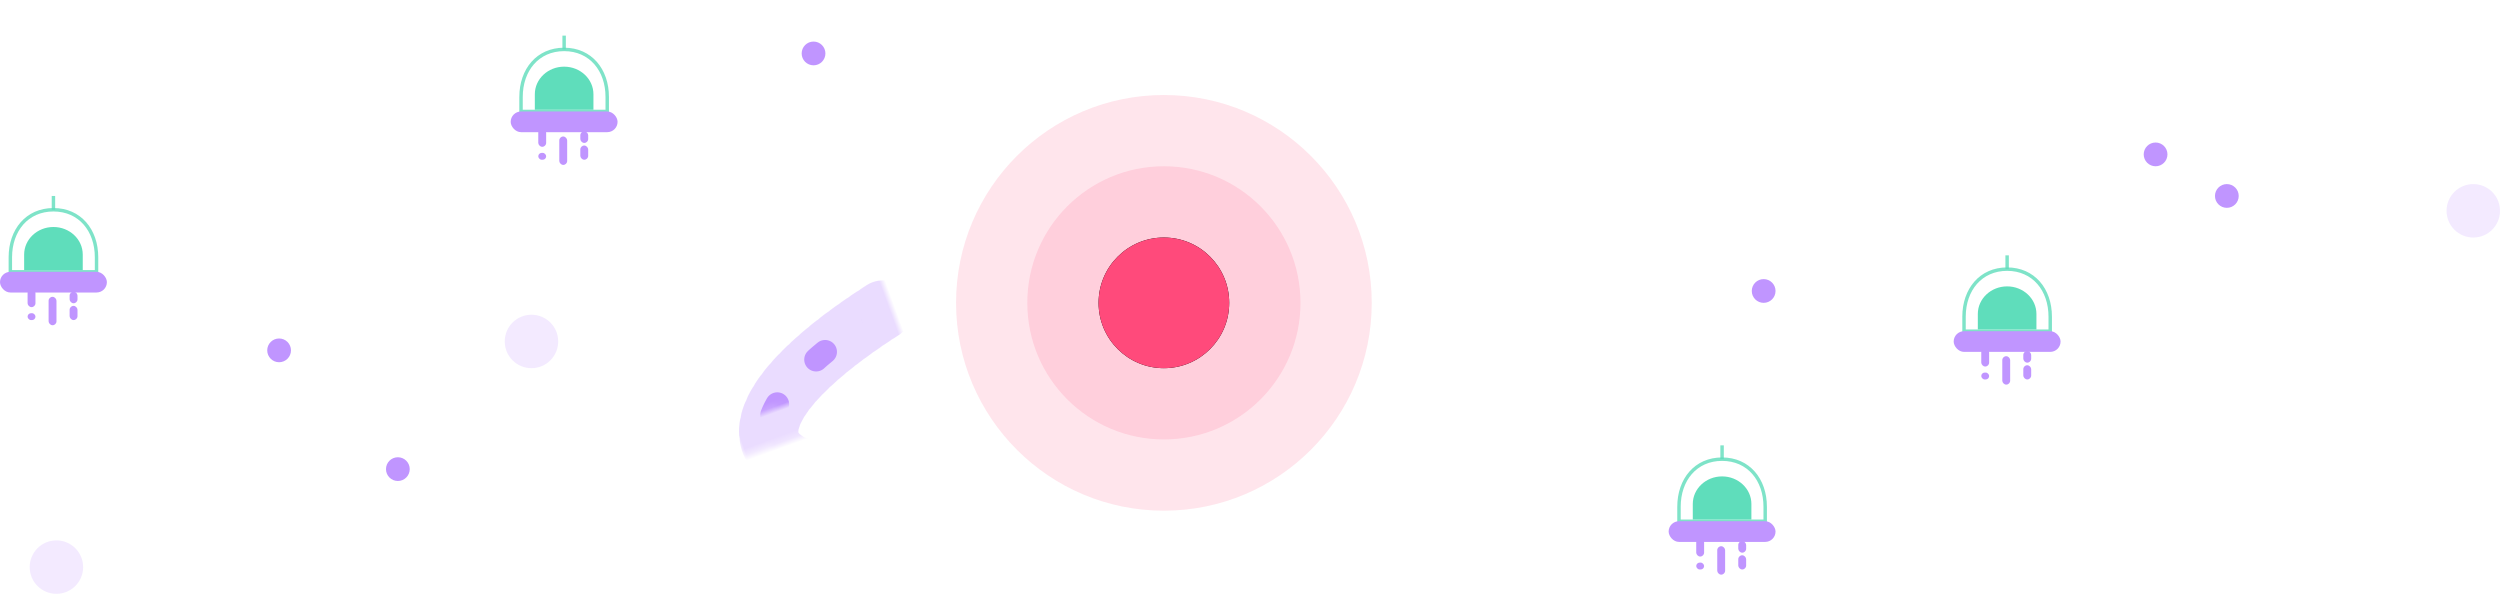 <svg xmlns="http://www.w3.org/2000/svg" xmlns:xlink="http://www.w3.org/1999/xlink" width="421" height="101" viewBox="0 0 421 101">
    <defs>
        <circle id="d" cx="196" cy="45" r="11"/>
        <filter id="c" width="181.8%" height="181.8%" x="-40.9%" y="-40.9%" filterUnits="objectBoundingBox">
            <feOffset in="SourceAlpha" result="shadowOffsetOuter1"/>
            <feGaussianBlur in="shadowOffsetOuter1" result="shadowBlurOuter1" stdDeviation="3"/>
            <feColorMatrix in="shadowBlurOuter1" values="0 0 0 0 0.275 0 0 0 0 0.784 0 0 0 0 0.957 0 0 0 0.306 0"/>
        </filter>
        <path id="a" d="M151.395 29.477C135.864 32.963 126 38.175 126 44c0 10.493 32.012 19 71.5 19S269 54.493 269 44c0-6.58-12.584-12.377-31.705-15.787"/>
        <filter id="e" width="132.2%" height="232.2%" x="-16.1%" y="-66.1%" filterUnits="objectBoundingBox">
            <feGaussianBlur in="SourceGraphic" stdDeviation="6"/>
        </filter>
        <mask id="f" width="153" height="44.787" x="-5" y="-5">
            <path fill="#fff" d="M121 23.213h153V68H121z"/>
            <use xlink:href="#a"/>
        </mask>
        <path id="b" d="M151.395 29.477C135.864 32.963 126 38.175 126 44c0 10.493 32.012 19 71.5 19S269 54.493 269 44c0-6.58-12.584-12.377-31.705-15.787"/>
        <mask id="g" width="147" height="38.787" x="-2" y="-2">
            <path fill="#fff" d="M124 26.213h147V65H124z"/>
            <use xlink:href="#b"/>
        </mask>
    </defs>
    <g fill="none" fill-rule="evenodd" transform="translate(0 6)">
        <circle cx="196" cy="45" r="35" fill="#FF4A7B" opacity=".141"/>
        <circle cx="196" cy="45" r="23" fill="#FF4A7B" opacity=".141"/>
        <use fill="#000" filter="url(#c)" xlink:href="#d"/>
        <use fill="#FF4A7B" xlink:href="#d"/>
        <use stroke="#C095FF" stroke-dasharray="1" stroke-linecap="round" stroke-width="10" filter="url(#e)" mask="url(#f)" opacity=".326" transform="rotate(-20 197.5 45.606)" xlink:href="#a"/>
        <use stroke="#C095FF" stroke-dasharray="2,10" stroke-linecap="round" stroke-width="4" mask="url(#g)" transform="rotate(-20 197.5 45.606)" xlink:href="#b"/>
        <g transform="translate(86)">
            <path fill="#5FDDBB" d="M13.935 9.871c0-2.565-2.21-4.645-4.935-4.645-2.726 0-4.935 2.08-4.935 4.645v2.613h9.87V9.87z"/>
            <path fill="#5FDDBB" fill-opacity=".801" fill-rule="nonzero" d="M16.548 13.065H1.452v-2.73c0-4.708 2.923-8.303 7.548-8.303s7.548 3.595 7.548 8.303v2.73zm-.58-2.73c0-4.41-2.694-7.722-6.968-7.722s-6.968 3.311-6.968 7.722v2.149h13.936v-2.149z"/>
            <path fill="#5FDDBB" fill-opacity=".8" fill-rule="nonzero" d="M9.29 2.323h-.58V0h.58z"/>
            <rect width="18" height="3.484" y="12.774" fill="#C095FF" fill-rule="nonzero" rx="1.742"/>
            <rect width="1.327" height="3.047" x="4.645" y="15.677" fill="#C095FF" rx=".664"/>
            <rect width="1.327" height="1.161" x="4.645" y="19.742" fill="#C095FF" rx=".581"/>
            <rect width="1.327" height="4.789" x="8.184" y="16.983" fill="#C095FF" rx=".664"/>
            <rect width="1.327" height="1.959" x="11.724" y="16.113" fill="#C095FF" rx=".664"/>
            <rect width="1.327" height="2.394" x="11.724" y="18.507" fill="#C095FF" rx=".664"/>
        </g>
        <g transform="translate(281 69)">
            <path fill="#5FDDBB" d="M13.935 9.871c0-2.565-2.21-4.645-4.935-4.645-2.726 0-4.935 2.08-4.935 4.645v2.613h9.87V9.87z"/>
            <path fill="#5FDDBB" fill-opacity=".801" fill-rule="nonzero" d="M16.548 13.065H1.452v-2.73c0-4.708 2.923-8.303 7.548-8.303s7.548 3.595 7.548 8.303v2.73zm-.58-2.73c0-4.41-2.694-7.722-6.968-7.722s-6.968 3.311-6.968 7.722v2.149h13.936v-2.149z"/>
            <path fill="#5FDDBB" fill-opacity=".8" fill-rule="nonzero" d="M9.29 2.323h-.58V0h.58z"/>
            <rect width="18" height="3.484" y="12.774" fill="#C095FF" fill-rule="nonzero" rx="1.742"/>
            <rect width="1.327" height="3.047" x="4.645" y="15.677" fill="#C095FF" rx=".664"/>
            <rect width="1.327" height="1.161" x="4.645" y="19.742" fill="#C095FF" rx=".581"/>
            <rect width="1.327" height="4.789" x="8.184" y="16.983" fill="#C095FF" rx=".664"/>
            <rect width="1.327" height="1.959" x="11.724" y="16.113" fill="#C095FF" rx=".664"/>
            <rect width="1.327" height="2.394" x="11.724" y="18.507" fill="#C095FF" rx=".664"/>
        </g>
        <g transform="translate(329 37)">
            <path fill="#5FDDBB" d="M13.935 9.871c0-2.565-2.21-4.645-4.935-4.645-2.726 0-4.935 2.08-4.935 4.645v2.613h9.87V9.87z"/>
            <path fill="#5FDDBB" fill-opacity=".801" fill-rule="nonzero" d="M16.548 13.065H1.452v-2.73c0-4.708 2.923-8.303 7.548-8.303s7.548 3.595 7.548 8.303v2.73zm-.58-2.73c0-4.41-2.694-7.722-6.968-7.722s-6.968 3.311-6.968 7.722v2.149h13.936v-2.149z"/>
            <path fill="#5FDDBB" fill-opacity=".8" fill-rule="nonzero" d="M9.29 2.323h-.58V0h.58z"/>
            <rect width="18" height="3.484" y="12.774" fill="#C095FF" fill-rule="nonzero" rx="1.742"/>
            <rect width="1.327" height="3.047" x="4.645" y="15.677" fill="#C095FF" rx=".664"/>
            <rect width="1.327" height="1.161" x="4.645" y="19.742" fill="#C095FF" rx=".581"/>
            <rect width="1.327" height="4.789" x="8.184" y="16.983" fill="#C095FF" rx=".664"/>
            <rect width="1.327" height="1.959" x="11.724" y="16.113" fill="#C095FF" rx=".664"/>
            <rect width="1.327" height="2.394" x="11.724" y="18.507" fill="#C095FF" rx=".664"/>
        </g>
        <g transform="translate(0 27)">
            <path fill="#5FDDBB" d="M13.935 9.871c0-2.565-2.21-4.645-4.935-4.645-2.726 0-4.935 2.08-4.935 4.645v2.613h9.87V9.87z"/>
            <path fill="#5FDDBB" fill-opacity=".801" fill-rule="nonzero" d="M16.548 13.065H1.452v-2.73c0-4.708 2.923-8.303 7.548-8.303s7.548 3.595 7.548 8.303v2.73zm-.58-2.73c0-4.41-2.694-7.722-6.968-7.722s-6.968 3.311-6.968 7.722v2.149h13.936v-2.149z"/>
            <path fill="#5FDDBB" fill-opacity=".8" fill-rule="nonzero" d="M9.29 2.323h-.58V0h.58z"/>
            <rect width="18" height="3.484" y="12.774" fill="#C095FF" fill-rule="nonzero" rx="1.742"/>
            <rect width="1.327" height="3.047" x="4.645" y="15.677" fill="#C095FF" rx=".664"/>
            <rect width="1.327" height="1.161" x="4.645" y="19.742" fill="#C095FF" rx=".581"/>
            <rect width="1.327" height="4.789" x="8.184" y="16.983" fill="#C095FF" rx=".664"/>
            <rect width="1.327" height="1.959" x="11.724" y="16.113" fill="#C095FF" rx=".664"/>
            <rect width="1.327" height="2.394" x="11.724" y="18.507" fill="#C095FF" rx=".664"/>
        </g>
        <circle cx="297" cy="43" r="2" fill="#C095FF"/>
        <circle cx="137" cy="3" r="2" fill="#C095FF"/>
        <circle cx="47" cy="53" r="2" fill="#C095FF"/>
        <circle cx="67" cy="73" r="2" fill="#C095FF"/>
        <circle cx="89.5" cy="51.5" r="4.5" fill="#C095FF" opacity=".192"/>
        <circle cx="416.5" cy="29.5" r="4.5" fill="#C095FF" opacity=".192"/>
        <circle cx="9.5" cy="89.5" r="4.5" fill="#C095FF" opacity=".192"/>
        <circle cx="363" cy="20" r="2" fill="#C095FF"/>
        <circle cx="375" cy="27" r="2" fill="#C095FF"/>
    </g>
</svg>

